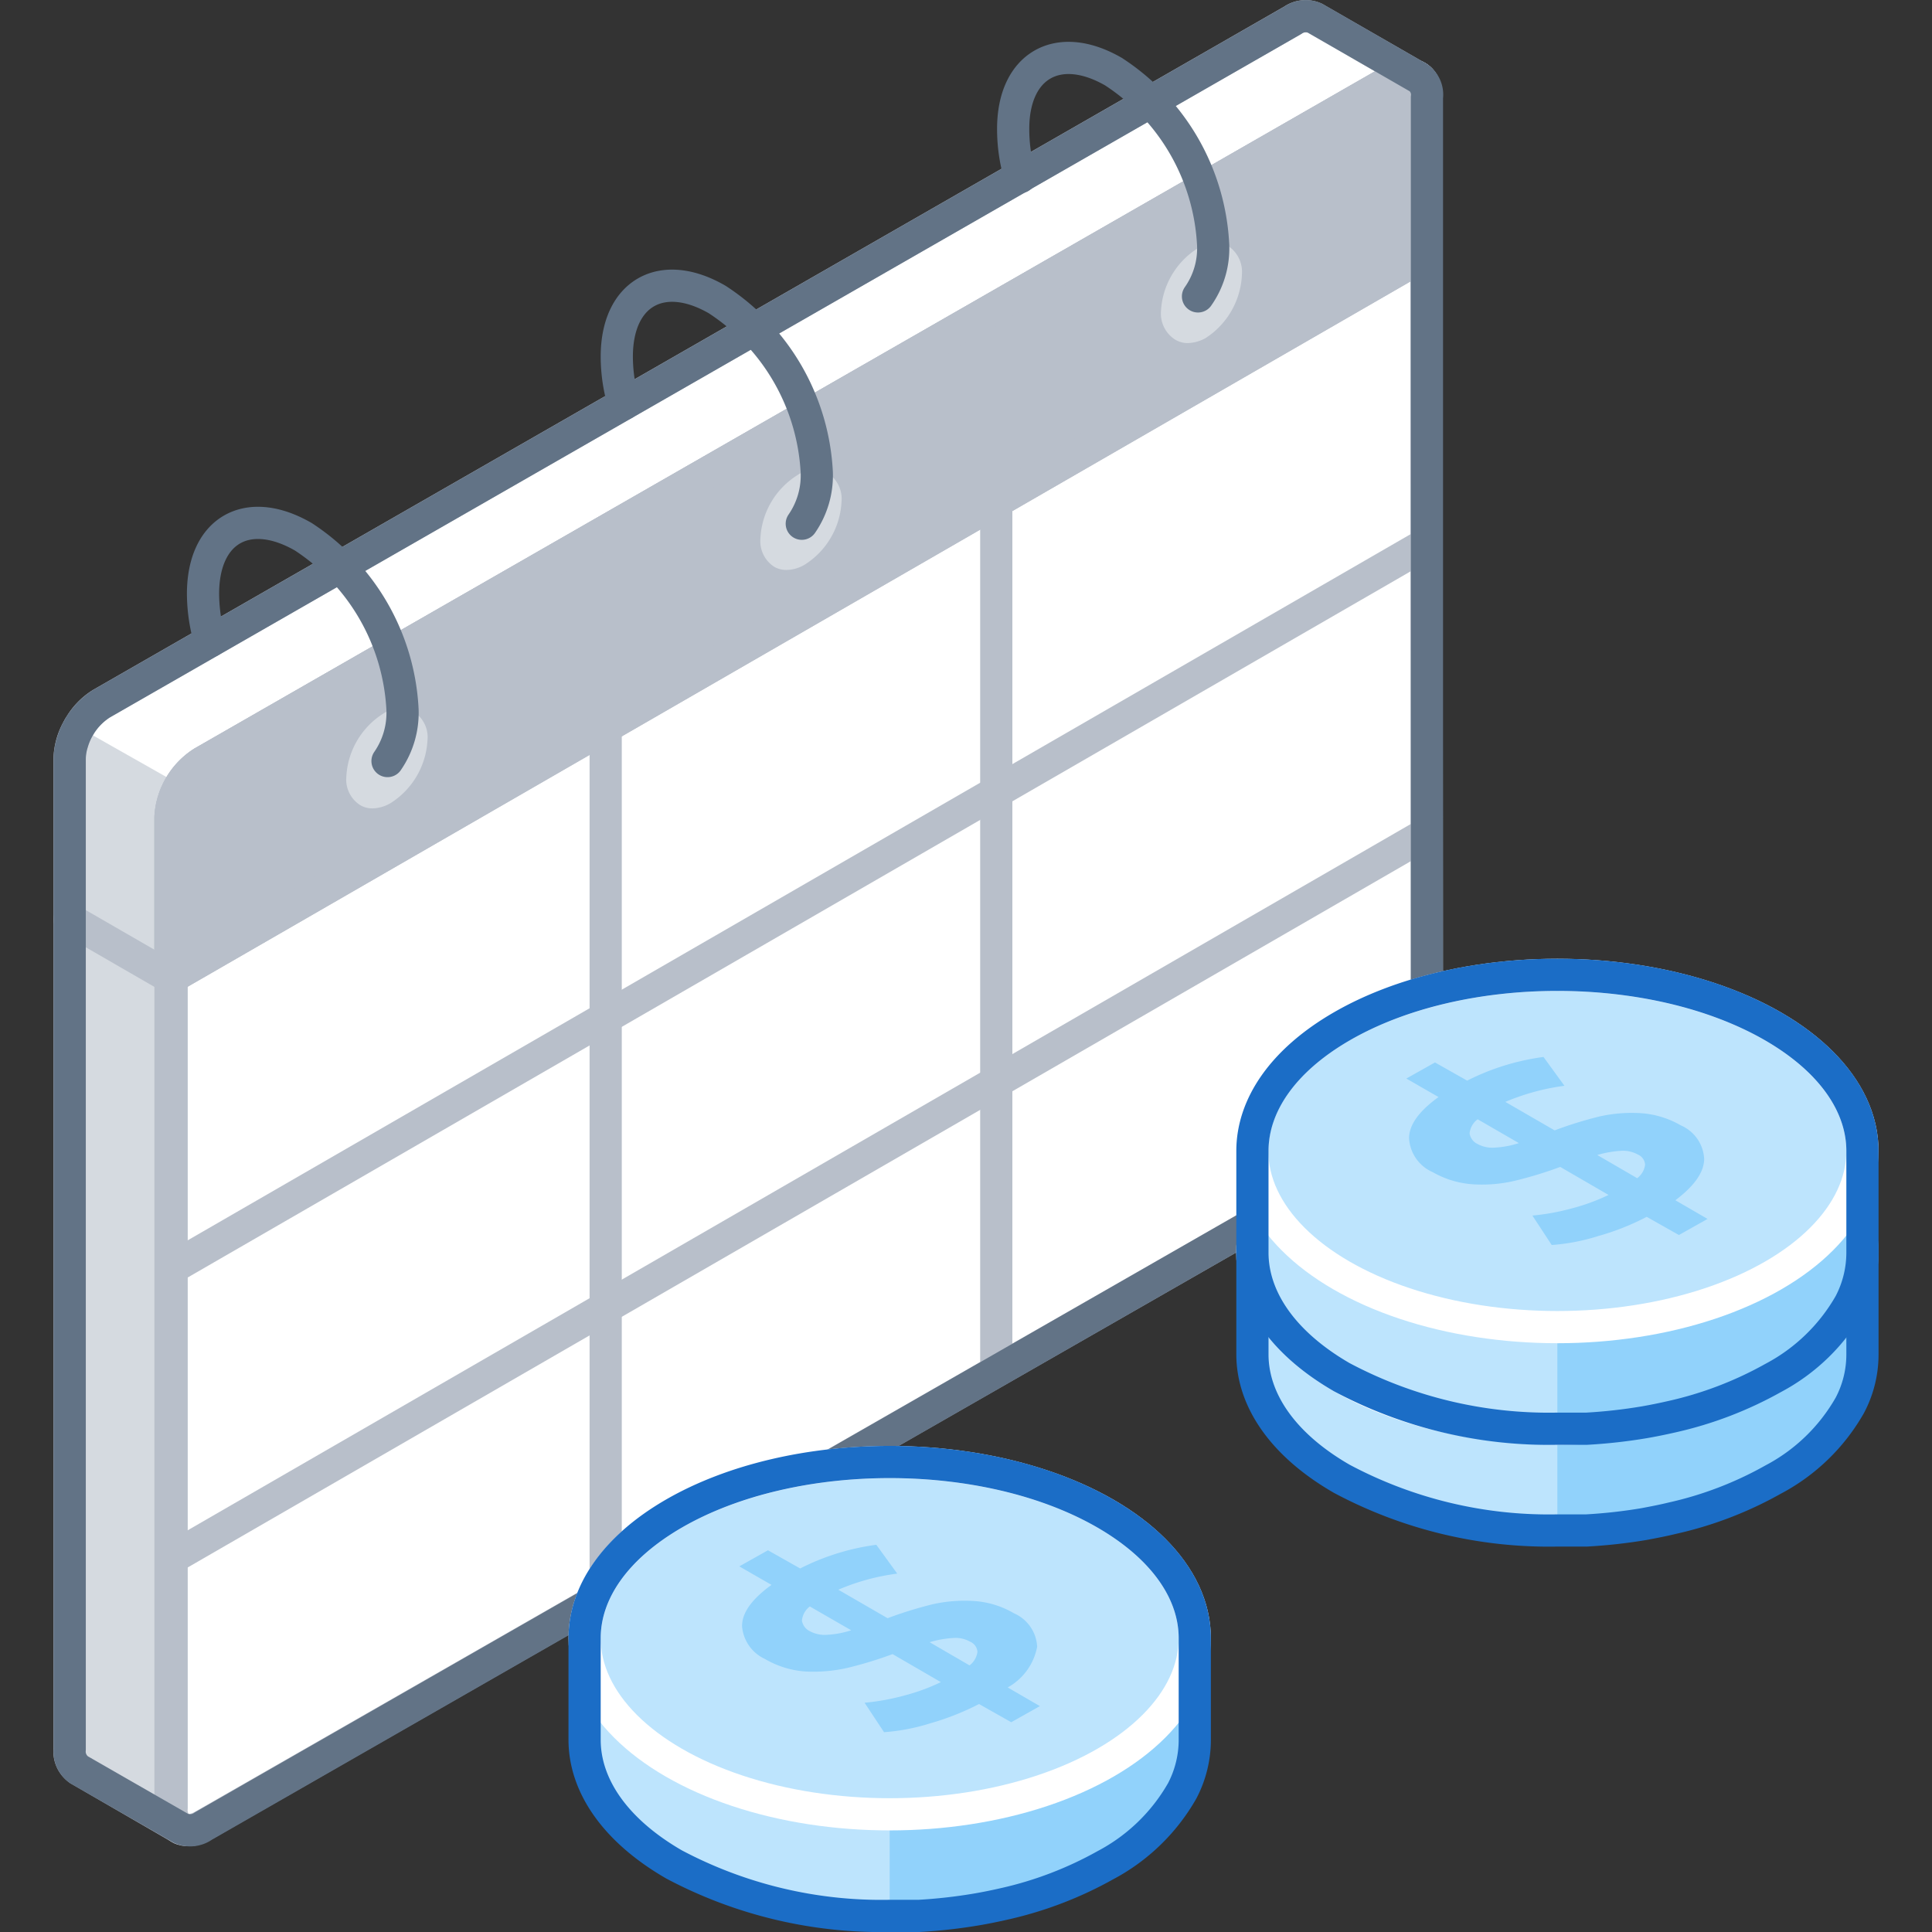 <svg xmlns="http://www.w3.org/2000/svg" viewBox="0 0 120 120"><rect x="0" y="0" width="120" height="120" fill="#333333" stroke="none"/><defs><style>.cls-1{fill:#fff;}.cls-10,.cls-11,.cls-2,.cls-4,.cls-7{fill:none;}.cls-2,.cls-3,.cls-5{stroke:#b8bfca;}.cls-10,.cls-11,.cls-2,.cls-3,.cls-5,.cls-7{stroke-linecap:round;stroke-linejoin:round;stroke-width:2px;}.cls-3,.cls-6{fill:#d5dae0;}.cls-5{fill:#b8bfca;}.cls-7{stroke:#627386;}.cls-8{fill:#bde4fd;}.cls-9{fill:#91d2fb;}.cls-10{stroke:#fff;}.cls-11{stroke:#1b6dc6;}</style></defs><title>Nutanix-Go</title><g id="Layer_2" data-name="Layer 2"><g id="Tech_Concepts" data-name="Tech Concepts"><path class="cls-1" d="M88,4.77,81.68,1.13a1.4,1.4,0,0,0-1.38.13l-74,42.45a4.3,4.3,0,0,0-1.81,2.43,3.4,3.4,0,0,0-.16,1v61.51a1.39,1.39,0,0,0,.58,1.28l6.33,3.63h0a1.4,1.4,0,0,0,1.39-.14L86.63,71a4.33,4.33,0,0,0,2-3.4V6.05a1.3,1.3,0,0,0-.74-1.35Z"/><path class="cls-2" d="M4.9,45.18a4,4,0,0,1,1.39-1.47l74-42.45a1.4,1.4,0,0,1,1.38-.13L88,4.77a1.36,1.36,0,0,0-1.38.13l-74,42.45a4,4,0,0,0-1.37,1.43"/><path class="cls-3" d="M11.25,48.78a4,4,0,0,0-.59,2v61.52a1.39,1.39,0,0,0,.58,1.28L4.9,109.91a1.39,1.39,0,0,1-.58-1.28V47.12a4,4,0,0,1,.58-1.94"/><line class="cls-2" x1="37.62" y1="99.07" x2="37.62" y2="45.18"/><line class="cls-2" x1="10.66" y1="78.77" x2="88.59" y2="33.77"/><line class="cls-2" x1="10.66" y1="96.78" x2="88.59" y2="51.78"/><path class="cls-4" d="M11.25,48.78a4,4,0,0,0-.59,2v61.52a1.39,1.39,0,0,0,.58,1.28L4.9,109.91a1.39,1.39,0,0,1-.58-1.28V47.12a4,4,0,0,1,.58-1.94"/><path class="cls-5" d="M88.59,15.76V6.05c0-1.26-.88-1.77-2-1.15l-74,42.45a4.33,4.33,0,0,0-2,3.4v10Z"/><path class="cls-6" d="M25.7,44.21a1.87,1.87,0,0,0-1.92.13,4.93,4.93,0,0,0-2.27,3.93A1.88,1.88,0,0,0,22.36,50a1.46,1.46,0,0,0,.77.21,2.29,2.29,0,0,0,1.15-.34A4.93,4.93,0,0,0,26.55,46,1.88,1.88,0,0,0,25.7,44.21Z"/><path class="cls-6" d="M51.42,29.39a1.87,1.87,0,0,0-1.92.14,4.91,4.91,0,0,0-2.27,3.92,1.9,1.9,0,0,0,.85,1.75,1.49,1.49,0,0,0,.78.2A2.26,2.26,0,0,0,50,35.06a4.91,4.91,0,0,0,2.27-3.92A1.9,1.9,0,0,0,51.42,29.39Z"/><path class="cls-6" d="M76.3,15.29a1.87,1.87,0,0,0-1.92.14,4.91,4.91,0,0,0-2.27,3.92A1.91,1.91,0,0,0,73,21.1a1.52,1.52,0,0,0,.78.21A2.43,2.43,0,0,0,74.88,21,4.94,4.94,0,0,0,77.14,17,1.92,1.92,0,0,0,76.3,15.29Z"/><line class="cls-2" x1="4.32" y1="57.1" x2="10.66" y2="60.76"/><line class="cls-2" x1="61.88" y1="85.16" x2="61.88" y2="31.18"/><path class="cls-2" d="M88.59,6.05c0-1.26-.88-1.77-2-1.15l-74,42.45a4.33,4.33,0,0,0-2,3.4v61.52c0,1.25.88,1.76,2,1.14L86.63,71a4.33,4.33,0,0,0,2-3.4Z"/><path class="cls-2" d="M88.59,15.76V6.05c0-1.26-.88-1.77-2-1.15l-74,42.45a4.33,4.33,0,0,0-2,3.4v10Z"/><path class="cls-7" d="M88,4.77,81.68,1.13a1.4,1.4,0,0,0-1.38.13l-74,42.45a4.3,4.3,0,0,0-1.81,2.43,3.4,3.4,0,0,0-.16,1v61.51a1.39,1.39,0,0,0,.58,1.28l6.33,3.63h0a1.4,1.4,0,0,0,1.39-.14L86.63,71a4.33,4.33,0,0,0,2-3.4V6.05a1.3,1.3,0,0,0-.74-1.35Z"/><path class="cls-7" d="M13.05,39.83a10.54,10.54,0,0,1-.44-2.94c0-4,2.8-5.53,6.23-3.55A13.64,13.64,0,0,1,25,44.06a5.26,5.26,0,0,1-.93,3.21"/><path class="cls-7" d="M38.75,25.09a10.18,10.18,0,0,1-.44-2.94c0-3.95,2.8-5.53,6.23-3.55a13.64,13.64,0,0,1,6.19,10.72,5.26,5.26,0,0,1-.93,3.21"/><path class="cls-7" d="M63.37,11a10.3,10.3,0,0,1-.44-3c0-3.94,2.8-5.53,6.23-3.55A13.64,13.64,0,0,1,75.35,15.2a5.17,5.17,0,0,1-.94,3.21"/><path class="cls-8" d="M110.39,77.8l-.26-.15c-7.4-4.28-19.4-4.28-26.79,0l-.26.15H77.79v6.32c0,2.8,1.85,5.6,5.55,7.73,7.39,4.27,19.39,4.27,26.79,0,3.7-2.13,5.55-4.93,5.55-7.73V77.8Z"/><path class="cls-9" d="M110.13,91.85c3.7-2.13,5.55-4.93,5.55-7.73V77.8h-5.29l-.26-.15a27.35,27.35,0,0,0-13.4-3.21V95.06A27.35,27.35,0,0,0,110.13,91.85Z"/><ellipse class="cls-8" cx="96.73" cy="77.8" rx="18.95" ry="10.94"/><ellipse class="cls-10" cx="96.73" cy="77.8" rx="18.95" ry="10.94"/><ellipse class="cls-4" cx="96.73" cy="84.12" rx="18.95" ry="10.94"/><path class="cls-11" d="M115.68,84.12V77.8h0c0-2.8-1.85-5.6-5.55-7.73-7.4-4.28-19.4-4.28-26.79,0-3.7,2.13-5.55,4.93-5.55,7.73h0v6.32c0,2.8,1.85,5.6,5.55,7.73a27.31,27.31,0,0,0,13.39,3.21c.61,0,1.21,0,1.82,0a32.39,32.39,0,0,0,3.58-.4c.58-.11,1.16-.22,1.73-.36a22.94,22.94,0,0,0,6.27-2.4,11.81,11.81,0,0,0,4.77-4.62A6.76,6.76,0,0,0,115.68,84.12Z"/><path class="cls-9" d="M104.06,80.86l2,1.16-1.78,1-2-1.13a16.45,16.45,0,0,1-3,1.19,12.59,12.59,0,0,1-2.9.56l-1.2-1.83a16.24,16.24,0,0,0,2.43-.44,12.45,12.45,0,0,0,2.3-.84l-3-1.74c-1,.37-2,.66-2.82.86a9.26,9.26,0,0,1-2.58.21A5.77,5.77,0,0,1,89,79.13,2.45,2.45,0,0,1,87.56,77c0-.83.61-1.69,1.83-2.57l-2-1.15,1.79-1,1.95,1.13a15,15,0,0,1,4.74-1.48l1.3,1.79a14.21,14.21,0,0,0-3.67,1.06l3.07,1.76a23.88,23.88,0,0,1,2.76-.85,9.12,9.12,0,0,1,2.57-.21,5.59,5.59,0,0,1,2.5.76,2.4,2.4,0,0,1,1.45,2.08C105.83,79.13,105.24,80,104.06,80.86ZM92.85,77.6a6.35,6.35,0,0,0,1.49-.29l-2.56-1.48a1.24,1.24,0,0,0-.5.88.86.86,0,0,0,.5.66,2,2,0,0,0,1.07.23m6.36.46,2.48,1.43a1.22,1.22,0,0,0,.49-.83.74.74,0,0,0-.44-.63,2,2,0,0,0-1.08-.24,6.66,6.66,0,0,0-1.45.27"/><path class="cls-8" d="M110.39,71.49l-.26-.16c-7.4-4.27-19.4-4.27-26.79,0a2.26,2.26,0,0,0-.26.16H77.79V77.8c0,2.8,1.85,5.6,5.55,7.74,7.39,4.27,19.39,4.27,26.79,0,3.7-2.14,5.55-4.94,5.55-7.74V71.49Z"/><path class="cls-9" d="M110.13,85.54c3.7-2.14,5.55-4.94,5.55-7.74V71.49h-5.29l-.26-.16a27.35,27.35,0,0,0-13.4-3.2V88.74A27.46,27.46,0,0,0,110.13,85.54Z"/><ellipse class="cls-8" cx="96.73" cy="71.49" rx="18.95" ry="10.94"/><ellipse class="cls-10" cx="96.73" cy="71.49" rx="18.95" ry="10.94"/><ellipse class="cls-4" cx="96.73" cy="77.8" rx="18.95" ry="10.94"/><path class="cls-11" d="M115.68,77.8V71.49h0c0-2.8-1.85-5.6-5.55-7.74-7.4-4.27-19.4-4.27-26.79,0-3.7,2.14-5.55,4.94-5.55,7.74h0V77.8c0,2.8,1.85,5.6,5.55,7.74a27.39,27.39,0,0,0,13.39,3.2c.61,0,1.21,0,1.82,0a32.39,32.39,0,0,0,3.58-.4c.58-.1,1.16-.22,1.73-.35a23.27,23.27,0,0,0,6.27-2.4,11.87,11.87,0,0,0,4.77-4.62A6.83,6.83,0,0,0,115.68,77.8Z"/><path class="cls-9" d="M104.06,74.55l2,1.16-1.78,1-2-1.13a15.41,15.41,0,0,1-3,1.19,12.59,12.59,0,0,1-2.9.56l-1.2-1.83a14,14,0,0,0,2.43-.44,12.45,12.45,0,0,0,2.3-.84l-3-1.74a25.17,25.17,0,0,1-2.82.86,8.9,8.9,0,0,1-2.58.22A5.78,5.78,0,0,1,89,72.81a2.45,2.45,0,0,1-1.48-2.11c0-.83.61-1.68,1.83-2.56l-2-1.15,1.78-1,2,1.13a14.74,14.74,0,0,1,4.74-1.47l1.3,1.79a14.22,14.22,0,0,0-3.67,1l3.06,1.77a24.82,24.82,0,0,1,2.77-.86,9.12,9.12,0,0,1,2.57-.21,5.72,5.72,0,0,1,2.5.76A2.4,2.4,0,0,1,105.85,72C105.83,72.82,105.24,73.66,104.06,74.55ZM92.85,71.28A5.82,5.82,0,0,0,94.34,71l-2.56-1.48a1.23,1.23,0,0,0-.5.88.88.88,0,0,0,.5.66,1.94,1.94,0,0,0,1.07.22m6.36.46,2.48,1.44a1.25,1.25,0,0,0,.49-.84.74.74,0,0,0-.45-.63,1.93,1.93,0,0,0-1.07-.23,6.57,6.57,0,0,0-1.45.26"/><path class="cls-8" d="M68.91,101.75l-.25-.16c-7.4-4.27-19.4-4.27-26.8,0l-.25.16h-5.3v6.31c0,2.8,1.85,5.6,5.55,7.74,7.4,4.27,19.4,4.27,26.8,0,3.7-2.14,5.55-4.94,5.55-7.74v-6.31Z"/><path class="cls-9" d="M68.66,115.8c3.7-2.14,5.55-4.94,5.55-7.74v-6.31h-5.3l-.25-.16a27.35,27.35,0,0,0-13.4-3.2V119A27.46,27.46,0,0,0,68.66,115.8Z"/><ellipse class="cls-8" cx="55.26" cy="101.75" rx="18.95" ry="10.94"/><ellipse class="cls-10" cx="55.26" cy="101.75" rx="18.95" ry="10.94"/><ellipse class="cls-4" cx="55.26" cy="108.06" rx="18.95" ry="10.94"/><path class="cls-11" d="M74.21,108.06v-6.31h0c0-2.8-1.85-5.6-5.55-7.74-7.4-4.27-19.4-4.27-26.8,0-3.7,2.14-5.55,4.94-5.55,7.74h0v6.31c0,2.8,1.85,5.6,5.55,7.74a27.46,27.46,0,0,0,13.4,3.2c.61,0,1.21,0,1.82,0a32.48,32.48,0,0,0,3.57-.4c.59-.1,1.17-.22,1.74-.35a23.27,23.27,0,0,0,6.27-2.4,11.87,11.87,0,0,0,4.77-4.62A6.83,6.83,0,0,0,74.21,108.06Z"/><path class="cls-9" d="M62.59,104.81l2,1.16-1.78,1-2-1.13a16.35,16.35,0,0,1-3,1.19,12.69,12.69,0,0,1-2.9.56l-1.21-1.83a14.14,14.14,0,0,0,2.44-.44,12.45,12.45,0,0,0,2.3-.84l-3-1.74a25.17,25.17,0,0,1-2.82.86,9.65,9.65,0,0,1-2.58.22,5.74,5.74,0,0,1-2.53-.78A2.45,2.45,0,0,1,46.09,101c0-.83.61-1.68,1.83-2.56l-2-1.15,1.78-1,2,1.13a14.69,14.69,0,0,1,4.73-1.47l1.3,1.79a13.65,13.65,0,0,0-3.66,1l3.06,1.77a24.82,24.82,0,0,1,2.77-.86,9.08,9.08,0,0,1,2.56-.21,5.59,5.59,0,0,1,2.51.76,2.4,2.4,0,0,1,1.45,2.08A3.66,3.66,0,0,1,62.59,104.81Zm-11.21-3.27a5.82,5.82,0,0,0,1.49-.28L50.3,99.78a1.24,1.24,0,0,0-.49.88.88.88,0,0,0,.5.66,1.94,1.94,0,0,0,1.07.22m6.36.46,2.48,1.44a1.25,1.25,0,0,0,.49-.84.74.74,0,0,0-.45-.63,1.85,1.85,0,0,0-1.07-.23,6.47,6.47,0,0,0-1.45.26"/><rect class="cls-4" width="120" height="120"/><rect class="cls-4" width="120" height="120"/></g></g></svg>